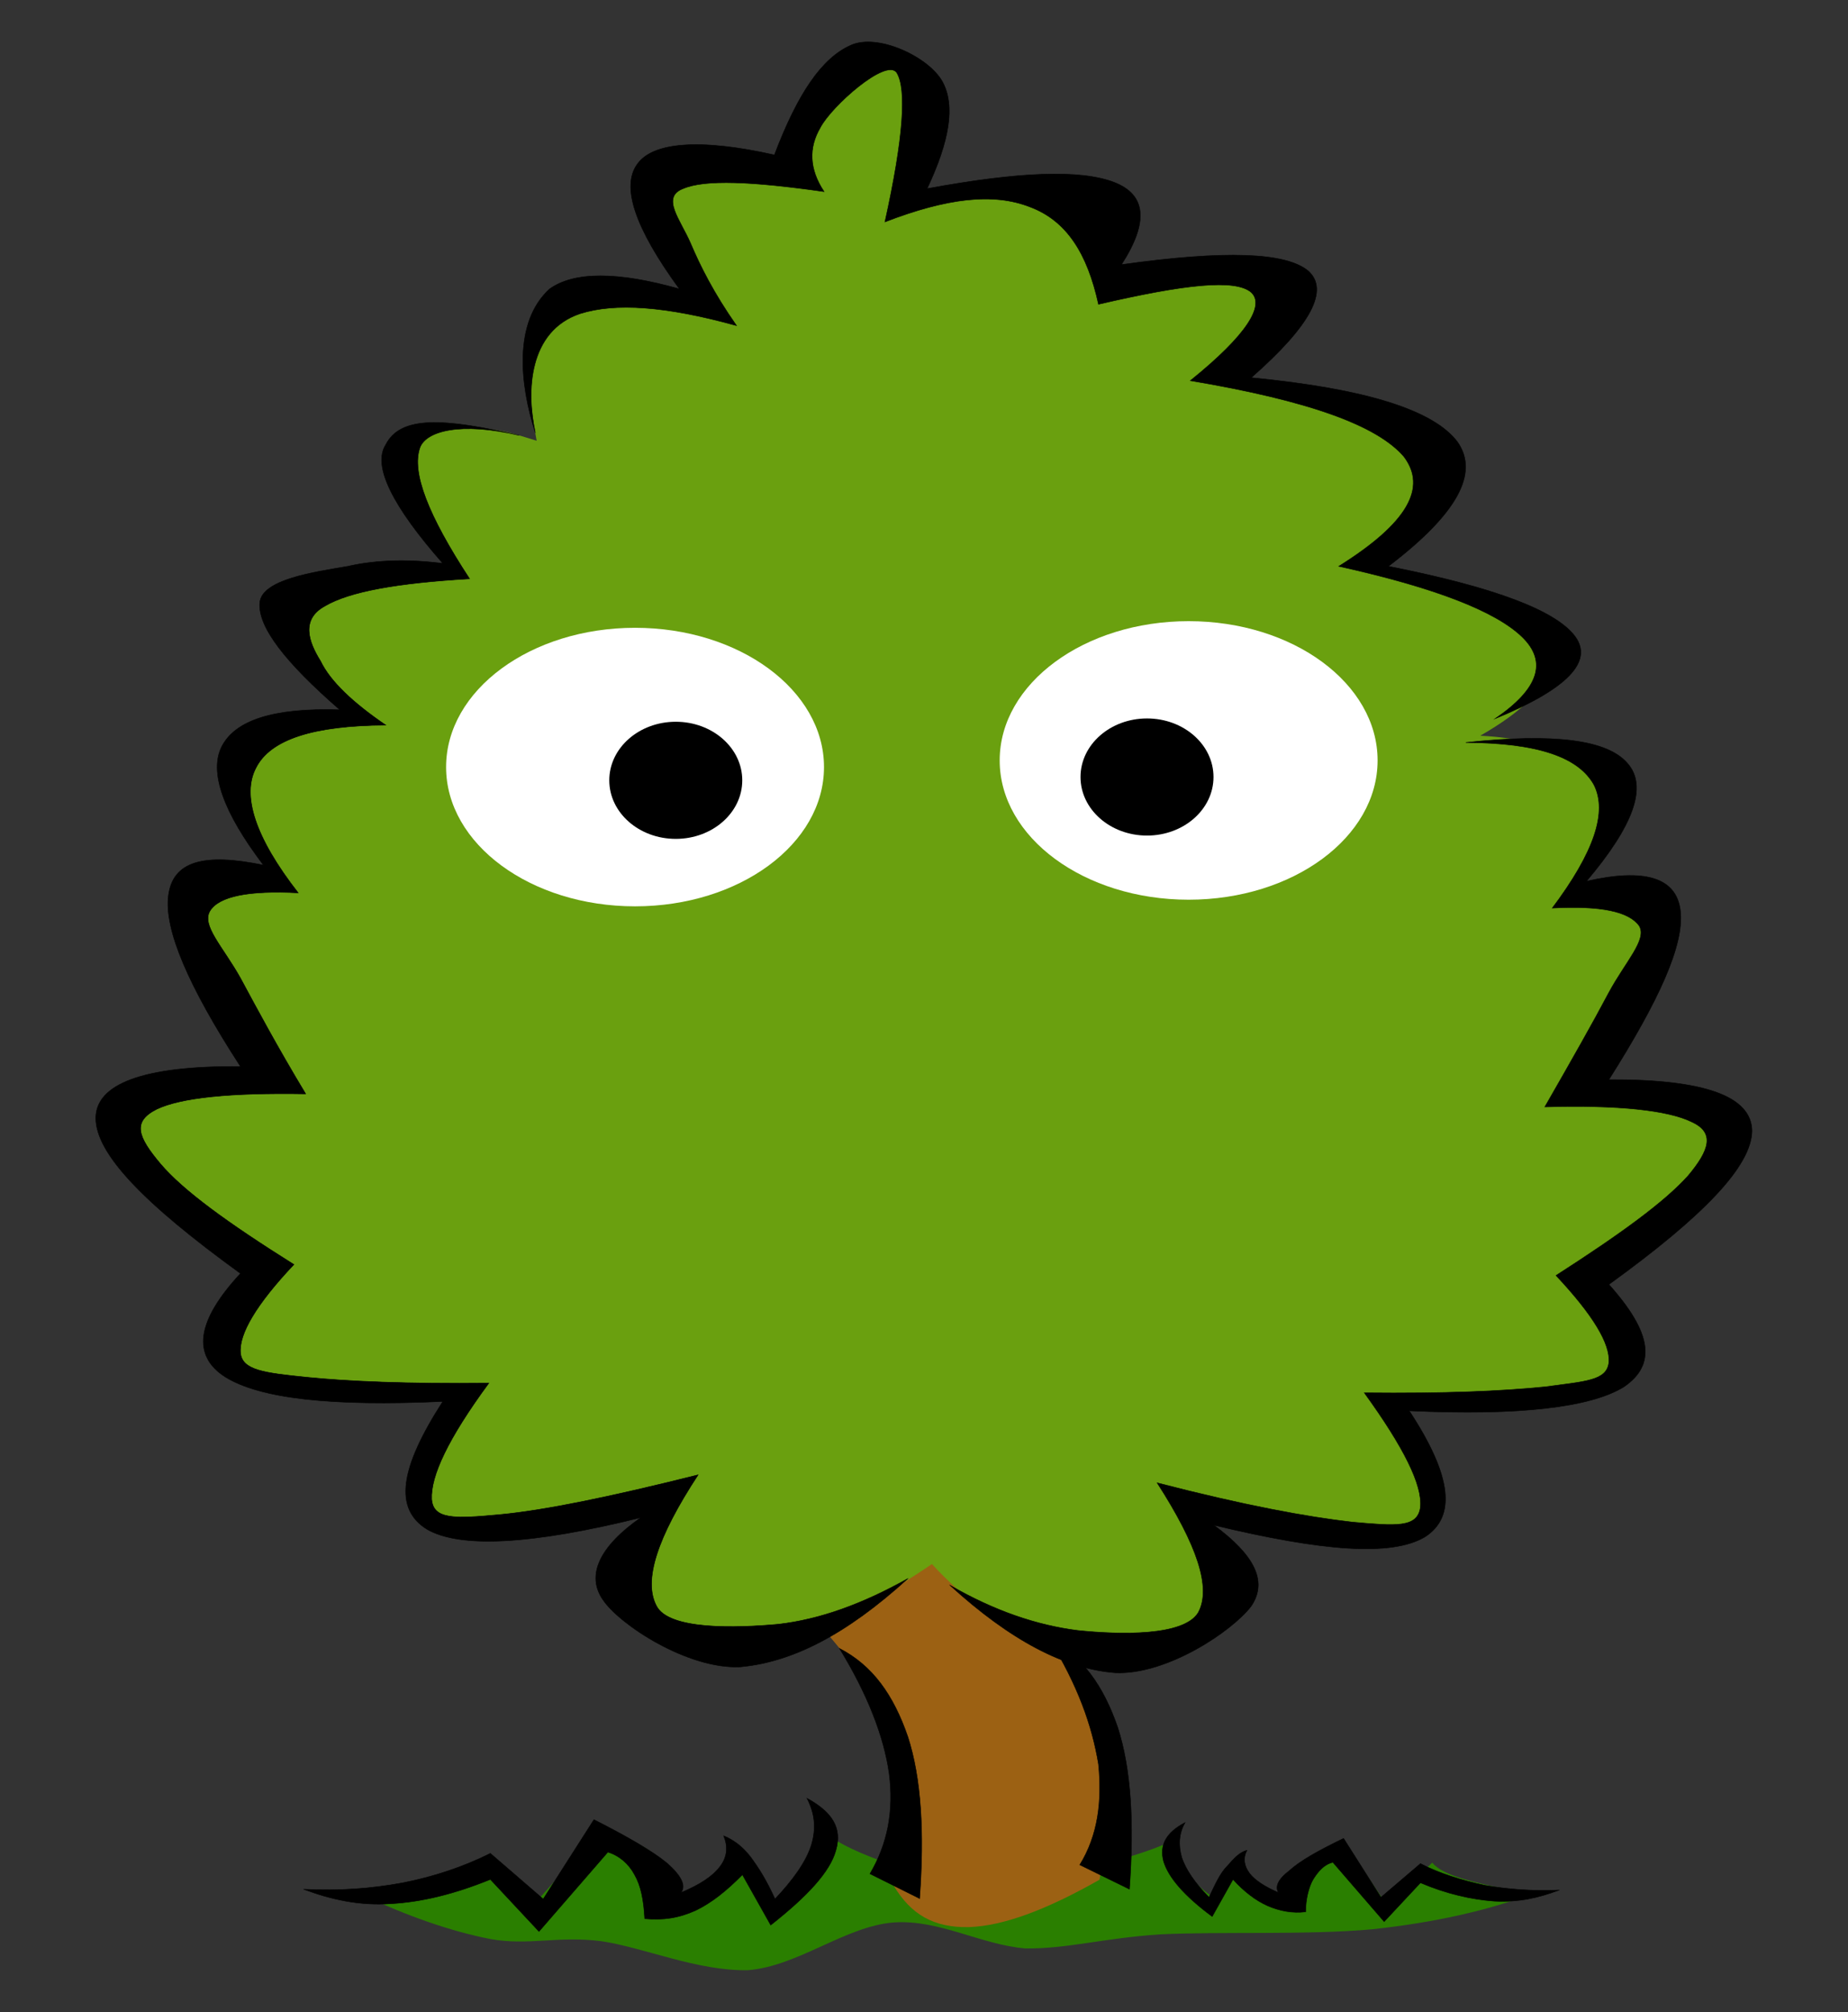 <?xml version="1.0" encoding="UTF-8" standalone="no"?>
<svg
   xmlns:dc="http://purl.org/dc/elements/1.1/"
   xmlns:cc="http://creativecommons.org/ns#"
   xmlns:rdf="http://www.w3.org/1999/02/22-rdf-syntax-ns#"
   xmlns:svg="http://www.w3.org/2000/svg"
   xmlns="http://www.w3.org/2000/svg"
   xmlns:sodipodi="http://sodipodi.sourceforge.net/DTD/sodipodi-0.dtd"
   xmlns:inkscape="http://www.inkscape.org/namespaces/inkscape"
   id="svg2"
   xml:space="preserve"
   version="1.1"
   viewBox="0 0 216.611 235.777"
   inkscape:version="1.0.1 (3bc2e813f5, 2020-09-07)"
   sodipodi:docname="bosk-tree.svg"><rect x="0" y="0" width="216.611" height="235.777" fill="#333333" stroke="none"/><defs
   id="defs991">
			
		
				
				
				
				
				
				
				
				
				
				
				
				
				
				
				
				
				
				
				
				
				
			<pattern
   id="EMFhbasepattern"
   patternUnits="userSpaceOnUse"
   width="6"
   height="6"
   x="0"
   y="0" /><filter
   inkscape:label="Opacity"
   style="color-interpolation-filters:sRGB;"
   id="filter867"><feColorMatrix
     values="1 0 0 0 0 0 1 0 0 0 0 0 1 0 0 0 0 0 5 -1 "
     result="colormatrix"
     id="feColorMatrix863" /><feComposite
     in2="colormatrix"
     operator="arithmetic"
     k2="0.656"
     result="composite"
     id="feComposite865" /></filter></defs><sodipodi:namedview
   pagecolor="#ffffff"
   bordercolor="#666666"
   borderopacity="1"
   objecttolerance="10"
   gridtolerance="10"
   guidetolerance="10"
   inkscape:pageopacity="0"
   inkscape:pageshadow="2"
   inkscape:window-width="1920"
   inkscape:window-height="1001"
   id="namedview989"
   showgrid="false"
   inkscape:zoom="1.698639"
   inkscape:cx="261.92008"
   inkscape:cy="205.32951"
   inkscape:window-x="-9"
   inkscape:window-y="-9"
   inkscape:window-maximized="1"
   inkscape:current-layer="svg2"
   inkscape:document-rotation="0" />
		
	<g
   id="g1598"
   transform="matrix(1.099,0,0,1.099,-14.021,-5.058)"><path
     id="path9"
     style="fill:#2a7f00;fill-opacity:1;fill-rule:evenodd;stroke-width:1.414"
     d="m 51.677,206.754 c 3.074,-0.365 5.351,-0.728 7.686,-1.274 2.107,-0.546 3.986,-1.137 5.41,-1.774 l 4.785,4.095 6.661,-7.417 c 2.963,0.091 4.782,0.684 6.093,1.774 1.254,1.093 0.626,3.732 0.97,4.597 0.169,0.728 0.169,0.728 0,0 2.276,0 4.1,-0.274 5.695,-1.002 1.536,-0.772 2.447,-1.819 3.189,-3.32 l 3.189,5.094 c 2.336,-1.911 3.929,-3.594 4.782,-4.868 0.856,-1.365 0.97,-2.32 0.343,-3.048 1.025,1.23 3.248,2.276 6.036,3.323 2.846,1 7.232,2.592 11.163,2.818 3.871,0.047 7.916,-1.227 11.502,-2.046 3.358,-0.911 6.149,-1.683 8.599,-2.821 0.114,1.046 0.457,2.002 1.254,3.048 0.683,0.911 1.65,1.911 2.904,2.821 l 2.846,-3.323 c 0.571,1.093 1.424,2.002 2.564,2.548 1.022,0.5 2.561,0.819 4.155,0.775 -0.683,-1.23 -0.513,-2.185 0.285,-3.048 0.797,-0.819 2.392,-1.501 4.785,-2.049 l 4.156,6.143 4.782,-4.597 c 0.513,0.637 1.598,1.23 3.475,1.774 1.935,0.546 4.1,1.046 7.348,1.501 -4.901,1.819 -10.48,3.095 -17.199,3.823 -6.889,0.637 -16.344,0.227 -22.665,0.546 -6.093,0.409 -9.853,1.546 -14.351,1.501 -4.782,-0.409 -9.167,-3.093 -14.007,-2.774 -5.125,0.363 -10.25,4.685 -15.602,5.094 -5.41,0.091 -11.048,-2.411 -15.605,-3.093 -4.668,-0.593 -7.745,0.499 -11.845,-0.23 -4.159,-0.816 -8.771,-2.409 -13.384,-4.593 z" /><path
     id="path15"
     style="fill:#9c6113;fill-opacity:1;fill-rule:evenodd;stroke-width:1.414"
     d="m 108.101,205.705 c 0.967,-4.458 1.595,-8.054 1.251,-11.465 -0.285,-3.323 0,-4.139 -2.904,-8.417 -3.015,-4.458 -8.085,-10.284 -15.203,-17.834 l 25.284,-7.371 c 2.447,4.641 4.842,9.235 7.174,13.786 2.279,4.55 5.468,8.279 6.72,13.467 1.141,5.139 0.797,10.735 -0.399,17.15 -5.695,3.232 -10.249,4.915 -13.893,5.05 -3.815,0.091 -6.206,-1.365 -8.029,-4.367 z" /><path
     style="fill:#6aa00f;fill-opacity:1;fill-rule:evenodd;stroke-width:1.414"
     d="m 71.546,37.181 c -1.103,3.677 -3.374,4.72 -1.551,14.413 L 68.132,51.022 c -2.706,-0.832 -5.12,-0.846 -7.097,-0.95 -1.878,0.173 -3.054,0.904 -3.497,2.271 -0.911,2.593 0.858,7.19 5.302,13.969 -7.745,0.455 -12.819,1.363 -15.438,2.91 -2.561,1.409 -1.764,3.776 -0.454,5.87 1.025,2.137 3.419,4.411 6.951,6.823 -7.689,0.047 -12.302,1.502 -13.838,4.552 -1.539,2.911 -0.114,7.417 4.498,13.332 -5.296,-0.272 -8.429,0.365 -9.395,1.911 -0.97,1.548 1.365,3.821 3.244,7.188 1.767,3.276 3.929,7.326 6.948,12.332 -8.029,-0.138 -13.324,0.409 -15.886,1.637 -2.62,1.321 -2.05,2.911 0.399,5.821 2.393,2.821 7.06,6.236 14.234,10.738 -4.042,4.278 -5.863,7.418 -5.694,9.419 0.172,1.867 2.564,2.137 6.948,2.592 4.443,0.456 10.878,0.728 19.535,0.639 -4.383,5.959 -6.21,9.919 -6.096,12.374 0.169,2.185 2.448,2.093 7.288,1.639 4.782,-0.456 11.676,-1.866 21.126,-4.233 -4.383,6.689 -5.863,11.286 -4.44,13.969 1.31,2.595 8.483,2.369 12.982,1.96 4.44,-0.503 9.051,-2.187 13.835,-4.873 -0.2,0.182 -0.392,0.335 -0.59,0.511 1.026,-0.643 2.069,-1.317 3.151,-2.061 3.472,3.776 7.118,6.277 10.705,7.689 3.646,1.274 7.404,1.183 11.048,0.59 3.528,-0.637 8.826,-2.002 9.964,-4.275 0.911,-2.502 -0.227,-5.873 -3.871,-10.286 3.929,0.728 7.404,1.456 10.65,2.002 3.13,0.593 5.635,1.549 8.2,1.456 2.675,-0.183 6.037,-0.227 6.775,-2.594 0.399,-2.501 -0.739,-6.368 -3.871,-11.964 7.288,0.363 12.982,0.181 17.085,-0.548 4.1,-0.725 6.664,-1.681 7.461,-3.73 0.683,-2.229 -0.569,-5.142 -3.531,-9.099 5.981,-4.095 10.023,-7.508 12.13,-10.239 2.052,-2.774 2.45,-4.685 0.343,-6.277 -2.221,-1.639 -6.665,-2.866 -13.554,-3.685 3.132,-4.823 4.955,-8.691 6.093,-11.967 1.085,-3.32 1.085,-6.141 0,-7.415 -1.251,-1.321 -3.757,-1.776 -7.517,-0.866 3.361,-3.823 4.956,-6.961 5.011,-9.419 -0.055,-2.502 -2.675,-4.185 -5.011,-5.411 -2.392,-1.274 -5.75,-2.095 -9.624,-2.278 4.671,-2.683 7.004,-5.139 7.461,-7.368 0.169,-2.365 -2.106,-4.141 -5.295,-6.008 -3.132,-1.819 -7.461,-3.275 -13.211,-4.549 3.588,-3.503 5.809,-6.507 6.432,-8.827 0.571,-2.366 0.97,-3.639 -2.506,-5.413 -3.643,-1.865 -9.68,-3.914 -18.565,-5.961 2.395,-2.821 3.705,-5.321 3.93,-7.141 0.229,-1.911 -0.055,-3.686 -2.845,-4.278 -3.077,-0.682 -7.86,-0.59 -14.978,0.274 1.764,-4.095 0.739,-6.689 -2.852,-7.963 -3.757,-1.319 -9.909,-1 -18.905,0.592 1.653,-3.867 2.451,-7.098 2.163,-9.691 -0.34,-2.684 -1.818,-5.505 -3.587,-6.006 -1.879,-0.637 -5.351,1.546 -7.118,2.866 -1.708,1.228 -2.845,3.185 -3.188,4.823 -0.513,1.547 -0.513,3.002 0,4.549 -6.376,-0.637 -10.59,-0.502 -12.871,0.59 -2.218,1.001 -1.42,3.367 -0.683,5.687 0.513,2.275 1.82,4.777 3.927,7.689 -3.531,-1.046 -6.548,-1.455 -9.278,-1.409 -2.849,0.045 -5.011,0.546 -7.118,1.683 z"
     id="path1059"
     sodipodi:nodetypes="ccscccccccccccccccccccccccccccccccccccccccccccccccccccccccccccccccccc" /><path
     id="path19"
     style="fill-rule:evenodd;stroke:#000000;stroke-width:0.051;stroke-miterlimit:10"
     d="m 109.588,172.909 c -6.606,6.006 -12.359,8.919 -17.88,9.419 -5.582,0.272 -12.871,-4.504 -14.635,-7.143 -1.822,-2.595 -0.399,-5.687 4.042,-8.78 -11.731,2.911 -19.248,3.276 -22.779,1.274 -3.588,-2.185 -2.96,-6.506 1.653,-13.651 -11.96,0.546 -19.477,-0.318 -23.177,-2.595 -3.588,-2.274 -3.132,-5.959 1.595,-11.053 -10.364,-7.508 -15.431,-12.786 -15.431,-16.562 0,-3.639 5.068,-5.596 15.431,-5.504 -5.579,-8.6 -8.143,-14.606 -7.688,-18.199 0.456,-3.685 3.757,-4.594 10.138,-3.276 -4.328,-5.687 -5.809,-9.965 -4.443,-12.648 1.424,-2.774 5.468,-4.139 12.587,-3.913 -5.867,-5.097 -8.716,-8.827 -8.542,-11.374 0.169,-2.548 5.922,-3.321 9.339,-3.913 3.189,-0.728 6.661,-0.773 10.192,-0.318 -5.41,-6.142 -7.517,-10.419 -6.093,-12.648 1.558,-3.092 6.109,-2.883 14.237,-1.001 -6.248,-1.476 -9.95,-0.47 -10.594,1.319 -0.911,2.593 0.856,7.189 5.299,13.968 -7.745,0.455 -12.816,1.365 -15.436,2.912 -2.561,1.409 -1.764,3.776 -0.454,5.87 1.025,2.137 3.417,4.411 6.949,6.822 -7.689,0.047 -12.302,1.503 -13.838,4.552 -1.539,2.911 -0.114,7.415 4.499,13.33 -5.296,-0.272 -8.428,0.365 -9.395,1.911 -0.97,1.548 1.365,3.823 3.244,7.19 1.767,3.276 3.929,7.324 6.949,12.33 -8.029,-0.138 -13.325,0.409 -15.888,1.637 -2.62,1.321 -2.05,2.913 0.399,5.822 2.393,2.821 7.061,6.236 14.235,10.737 -4.042,4.278 -5.864,7.417 -5.695,9.419 0.172,1.867 2.564,2.137 6.949,2.592 4.443,0.456 10.875,0.728 19.533,0.639 -4.383,5.959 -6.207,9.919 -6.093,12.374 0.169,2.185 2.447,2.093 7.288,1.639 4.782,-0.456 11.676,-1.867 21.126,-4.234 -4.383,6.689 -5.864,11.286 -4.44,13.969 1.31,2.595 8.483,2.367 12.982,1.958 4.44,-0.503 9.053,-2.186 13.836,-4.872 z"
     sodipodi:nodetypes="ccccccccscccccccccccccccccccccccccccccccc" /><path
     id="path21"
     style="fill-rule:evenodd;stroke:#000000;stroke-width:0.051;stroke-miterlimit:10"
     d="m 69.851,50.73 c -1.64,-5.083 -2.37,-11.77 1.528,-15.323 2.62,-1.865 7.232,-1.865 13.838,0 -4.782,-6.552 -6.207,-10.919 -4.499,-13.285 1.595,-2.32 6.55,-2.821 14.635,-1.001 2.506,-6.597 5.07,-10.328 8.143,-11.693 2.904,-1.319 8.37,1.274 9.793,3.913 1.368,2.548 0.742,6.279 -1.65,11.374 9.85,-1.82 16.344,-2.047 19.931,-0.682 3.417,1.319 3.757,4.187 0.797,8.781 11.048,-1.547 17.54,-1.319 19.931,0.682 2.221,2.002 0.343,5.733 -6.093,11.374 12.243,1.183 19.417,3.458 21.981,6.825 2.392,3.367 -0.059,7.735 -7.348,13.285 11.502,2.274 17.938,4.777 19.931,7.507 1.938,2.683 -0.911,5.596 -8.542,8.736 4.613,-3.139 5.638,-6.052 2.849,-8.736 -2.849,-2.73 -9.281,-5.233 -19.533,-7.507 7.348,-4.595 9.455,-8.372 6.949,-11.693 -2.849,-3.321 -10.081,-5.96 -22.779,-8.099 6.093,-4.914 7.971,-8.053 6.492,-9.418 -1.708,-1.456 -7.063,-0.864 -16.288,1.274 -1.196,-5.46 -3.414,-8.918 -7.288,-10.373 -3.929,-1.547 -8.882,-0.955 -15.488,1.592 1.993,-9.009 2.333,-14.195 1.251,-15.924 -1.141,-1.592 -7.004,3.64 -8.143,5.869 -1.251,2.138 -1.196,4.413 0.399,6.825 -7.686,-1.092 -12.697,-1.319 -15.034,-0.318 -2.392,0.91 -0.285,3.321 0.797,5.824 1.025,2.411 2.45,5.278 4.901,8.781 -7.575,-2.093 -12.93,-2.457 -16.687,-1.274 -5.518,1.857 -5.744,8.322 -4.777,12.684 z"
     sodipodi:nodetypes="cccccccccccccccccccccccccccccccc" /><path
     id="path23"
     style="fill-rule:evenodd;stroke:#000000;stroke-width:0.051;stroke-miterlimit:10"
     d="m 114.081,173.629 c 6.435,5.87 12.243,8.919 17.653,9.328 5.468,0.227 12.414,-4.413 14.466,-7.099 1.822,-2.683 0.285,-5.504 -3.986,-8.645 11.559,2.777 18.905,3.367 22.492,1.274 3.361,-2.137 2.963,-6.459 -1.65,-13.465 11.731,0.546 19.362,-0.365 22.894,-2.55 3.472,-2.365 3.015,-5.776 -1.598,-10.918 10.195,-7.371 15.206,-12.648 15.262,-16.38 -0.055,-3.685 -5.067,-5.504 -15.262,-5.46 5.41,-8.554 8.029,-14.376 7.631,-17.97 -0.399,-3.594 -3.815,-4.597 -10.023,-3.185 5.011,-5.917 6.55,-10.101 4.386,-12.56 -2.166,-2.548 -7.916,-3.229 -17.255,-2.229 7.686,0.047 12.016,1.548 13.666,4.504 1.484,2.913 0,7.235 -4.44,13.149 5.181,-0.274 8.2,0.363 9.281,1.911 0.856,1.456 -1.481,3.821 -3.248,7.096 -1.708,3.232 -3.986,7.235 -6.83,12.193 7.857,-0.227 13.151,0.363 15.657,1.592 2.506,1.137 1.938,3.004 -0.399,5.778 -2.506,2.774 -7.118,6.141 -14.064,10.602 3.926,4.185 5.809,7.28 5.636,9.282 -0.226,1.955 -2.506,2.002 -6.83,2.592 -4.502,0.456 -10.709,0.728 -19.248,0.637 4.214,5.825 6.207,9.829 5.978,12.193 -0.285,2.229 -2.62,2.002 -7.232,1.592 -4.842,-0.546 -11.502,-1.772 -20.842,-4.185 4.269,6.643 5.809,11.191 4.383,13.83 -1.536,2.548 -8.37,2.365 -12.813,1.911 -4.38,-0.542 -8.937,-2.09 -13.666,-4.82 z" /><path
     id="path25"
     style="fill-rule:evenodd;stroke:#000000;stroke-width:0.051;stroke-miterlimit:10"
     d="m 102.296,180.365 c 2.96,4.823 4.727,9.328 5.296,13.332 0.513,4.004 -0.169,7.506 -2.048,10.691 l 5.296,2.639 c 0.513,-7.141 0.169,-12.828 -1.254,-17.242 -1.536,-4.46 -3.757,-7.598 -7.289,-9.419 z" /><path
     id="path27"
     style="fill-rule:evenodd;stroke:#000000;stroke-width:0.051;stroke-miterlimit:10"
     d="m 124.679,179.367 c 3.018,4.912 4.554,9.189 5.237,13.33 0.399,3.96 -0.055,7.598 -1.993,10.737 l 5.296,2.595 c 0.513,-7.143 0.172,-12.83 -1.251,-17.245 -1.539,-4.458 -3.762,-7.598 -7.289,-9.417 z" /><path
     id="path29"
     style="fill-rule:evenodd;stroke:#000000;stroke-width:0.051;stroke-miterlimit:10"
     d="m 45.128,206.033 c 3.874,0.183 7.118,-0.047 10.594,-0.684 3.244,-0.637 6.432,-1.683 9.336,-3.137 l 5.638,4.868 5.41,-8.464 c 3.588,1.821 6.266,3.367 7.802,4.643 1.484,1.318 2.052,2.365 1.484,3.137 2.048,-0.864 3.358,-1.728 4.156,-2.774 0.797,-1.046 0.856,-2.137 0.399,-3.276 0.911,0.363 1.938,1.046 2.849,2.229 0.911,1.23 1.708,2.502 2.62,4.504 1.935,-2.049 3.303,-3.96 3.871,-5.734 0.568,-1.911 0.343,-3.411 -0.454,-5.003 2.732,1.501 3.757,3.185 3.074,5.552 -0.626,2.274 -3.018,4.868 -6.949,7.961 l -3.018,-5.369 c -1.708,1.73 -3.303,3.004 -5.011,3.821 -1.822,0.819 -3.472,1.046 -5.41,0.867 -0.114,-2.002 -0.399,-3.505 -1.082,-4.688 -0.626,-1.183 -1.653,-2.046 -2.849,-2.411 l -7.345,8.464 -5.184,-5.552 c -3.815,1.548 -7.288,2.411 -10.646,2.595 -3.36,0.225 -6.378,-0.459 -9.282,-1.549 z" /><path
     id="path31"
     style="fill-rule:evenodd;stroke:#000000;stroke-width:0.051;stroke-miterlimit:10"
     d="m 179.063,206.122 c -2.732,0.135 -5.579,-0.091 -7.916,-0.5 -2.392,-0.5 -4.897,-1.274 -6.889,-2.32 l -4.214,3.594 -3.986,-6.28 c -2.735,1.321 -4.671,2.411 -5.809,3.458 -1.254,0.955 -1.484,1.73 -1.141,2.32 -1.481,-0.637 -2.506,-1.318 -3.074,-2.046 -0.571,-0.772 -0.742,-1.592 -0.285,-2.456 -0.8,0.181 -1.424,0.909 -2.107,1.683 -0.742,0.725 -1.31,2.002 -1.938,3.32 -1.481,-1.501 -2.45,-2.913 -2.904,-4.231 -0.399,-1.409 -0.285,-2.595 0.34,-3.732 -2.049,1.093 -2.732,2.411 -2.276,4.142 0.513,1.683 2.166,3.639 5.181,5.87 l 2.221,-3.96 c 1.141,1.274 2.45,2.276 3.702,2.821 1.254,0.546 2.678,0.819 4.045,0.637 0,-1.365 0.343,-2.686 0.797,-3.458 0.513,-0.819 1.141,-1.592 2.107,-1.819 l 5.468,6.324 3.871,-4.142 c 2.79,1.185 5.41,1.774 7.86,1.958 2.561,0.134 4.668,-0.321 6.946,-1.184 z" /><ellipse
     style="fill:#ffffff;stroke-width:0.113"
     id="ellipse871"
     cx="80.489"
     cy="86.388"
     rx="20.153"
     ry="14.849" /><ellipse
     style="fill:#ffffff;stroke-width:0.113"
     id="path869"
     cx="139.532"
     cy="85.681"
     rx="20.153"
     ry="14.849" /><ellipse
     style="fill:#000000;stroke-width:0.11"
     id="ellipse875"
     cx="84.832"
     cy="87.801"
     rx="7.092"
     ry="6.244" /><ellipse
     style="fill:#000000;stroke-width:0.11"
     id="path873"
     cx="135.092"
     cy="87.448"
     rx="7.092"
     ry="6.244" /></g></svg>
